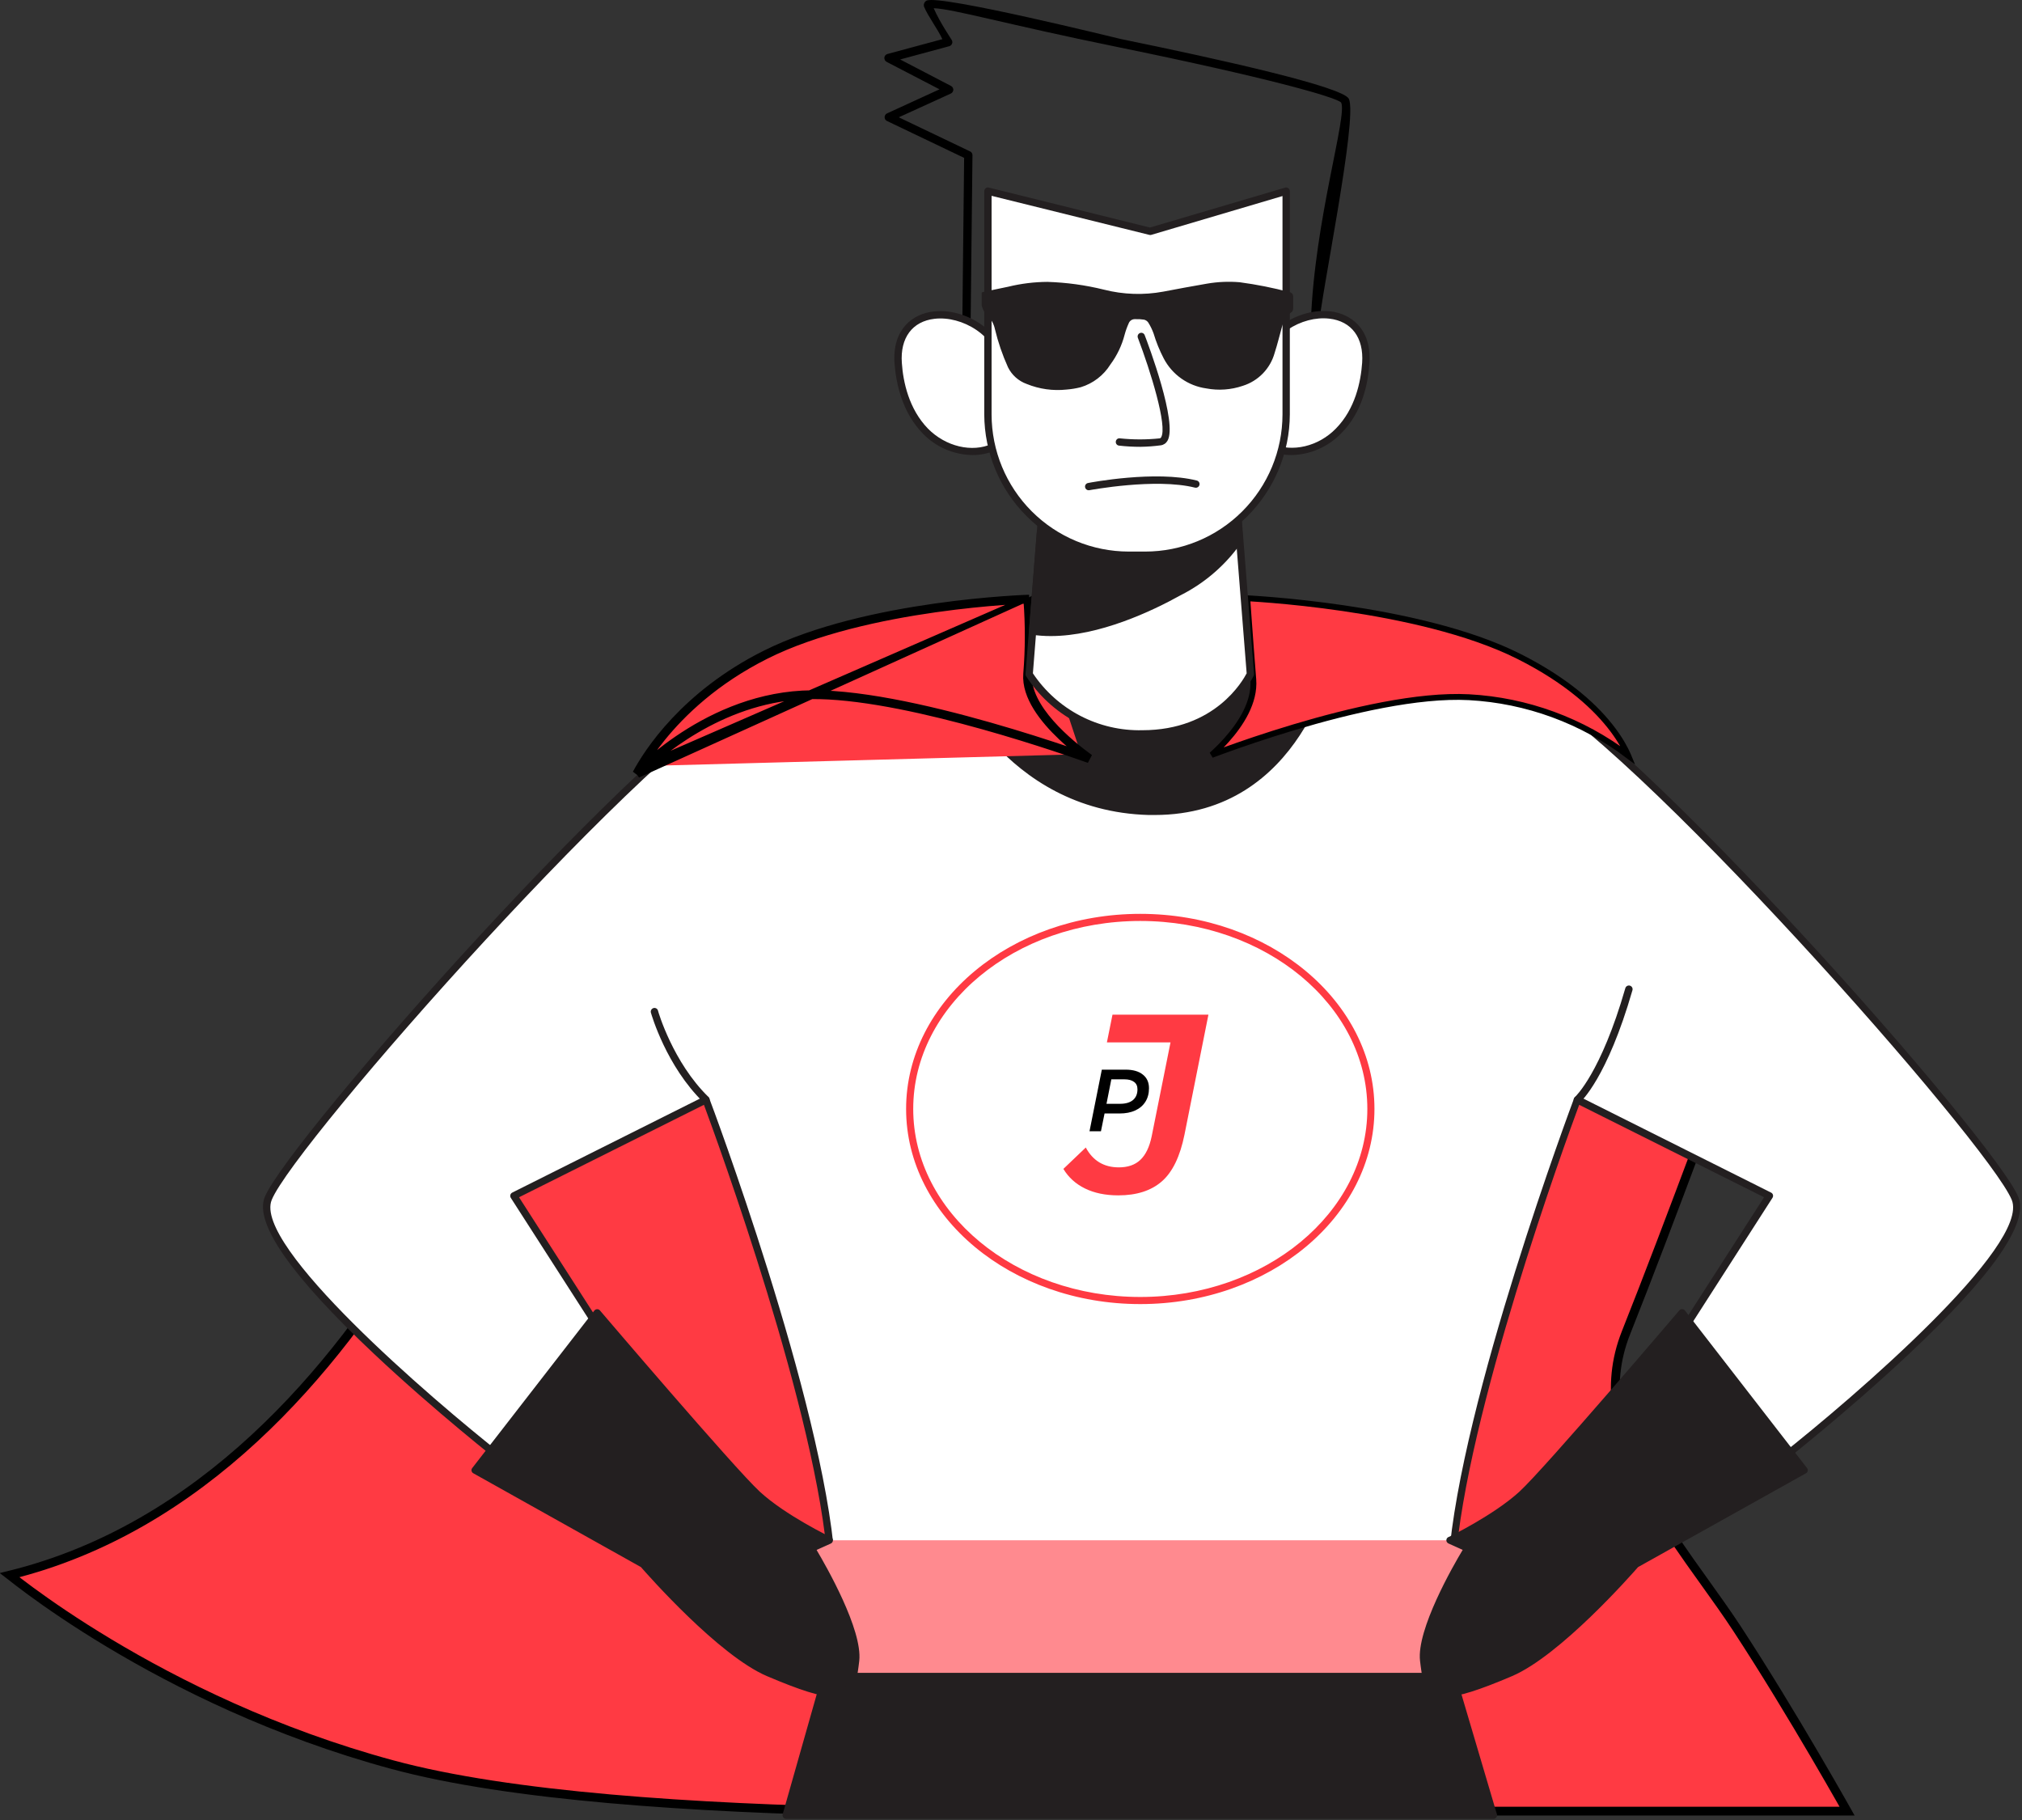 <svg width="690" height="621" viewBox="0 0 690 621" fill="none" xmlns="http://www.w3.org/2000/svg">
<rect x="0" y="0" width="690" height="621" fill="#333333" stroke="none"/>
<path d="M329.802 115.287C329.424 115.28 329.063 115.129 328.793 114.864C328.523 114.599 328.365 114.241 328.35 113.863L329.005 53.869L302.683 41.28C302.431 41.168 302.22 40.983 302.075 40.749C301.931 40.515 301.861 40.243 301.873 39.968C301.876 39.696 301.956 39.431 302.104 39.204C302.253 38.976 302.463 38.796 302.711 38.684L320.603 30.477L302.543 21.098C302.291 20.955 302.086 20.741 301.952 20.484C301.819 20.226 301.762 19.936 301.789 19.647C301.82 19.358 301.938 19.086 302.128 18.867C302.317 18.647 302.569 18.491 302.85 18.419L321.58 13.366C320.073 10.044 316.556 5.368 315.328 2.27C315.209 1.879 315.231 1.458 315.389 1.081C315.547 0.705 315.831 0.394 316.193 0.204C320.882 -1.917 381.782 13.184 382.536 13.324C416.87 20.358 458.238 29.625 460.275 33.701C463.485 40.121 450.427 102.391 450.092 111.295C450.078 111.661 449.926 112.008 449.668 112.267C449.409 112.526 449.062 112.677 448.696 112.691L329.774 115.259L329.802 115.287ZM306.702 40.024L331.043 51.664C331.283 51.775 331.487 51.952 331.63 52.174C331.773 52.397 331.85 52.655 331.852 52.92L331.198 112.356L447.328 109.844C448.556 75.147 459.912 39.311 457.651 34.985C455.781 33.059 431.133 26.22 381.559 16.087C342.48 8.104 325.656 3.107 318.621 2.8C320.659 7.573 324.818 13.617 324.846 13.757C324.935 13.948 324.981 14.155 324.982 14.366C324.983 14.576 324.937 14.784 324.85 14.975C324.762 15.166 324.634 15.336 324.475 15.473C324.315 15.609 324.127 15.71 323.925 15.767L307.177 20.289L324.539 29.333C324.776 29.46 324.975 29.649 325.112 29.88C325.25 30.111 325.322 30.376 325.321 30.645C325.306 30.917 325.218 31.18 325.065 31.406C324.913 31.633 324.702 31.813 324.455 31.929L306.702 40.024Z" fill="black"/>
<path d="M630.311 617.968H447.987C438.762 617.968 427.089 618.101 413.634 618.253C382.013 618.612 340.548 619.083 297.883 618.208C237.038 616.961 174.002 612.98 133.859 602.102C93.682 591.215 60.444 574.566 37.248 560.637C25.652 553.673 16.572 547.393 10.395 542.857C7.307 540.589 4.946 538.758 3.359 537.497C3.341 537.482 3.324 537.468 3.306 537.454C68.584 521.387 113.921 468.488 142.977 419.546C157.741 394.677 168.344 370.758 175.257 353.058C178.714 344.206 181.25 336.906 182.922 331.814C183.759 329.269 184.379 327.275 184.791 325.915C184.967 325.337 185.104 324.873 185.205 324.53C185.42 324.444 185.685 324.337 186.001 324.211C186.966 323.824 188.395 323.258 190.244 322.542C193.941 321.109 199.315 319.074 206.017 316.67C219.423 311.862 238.134 305.579 259.357 299.681C301.87 287.865 354.212 277.666 394.18 283.766C434.29 289.887 484.025 308.199 523.812 325.03C543.688 333.438 561.049 341.463 573.441 347.385C579.637 350.346 584.589 352.781 587.991 354.476C589.692 355.323 591.006 355.985 591.894 356.434C591.951 356.463 592.006 356.491 592.059 356.519C591.906 356.935 591.716 357.451 591.492 358.059C590.828 359.861 589.864 362.474 588.662 365.724C586.258 372.224 582.902 381.267 579.096 391.44C571.483 411.789 562.072 436.65 554.871 454.725C547.429 473.406 552.245 491.432 561.148 508.285C565.6 516.713 571.104 524.904 576.671 532.793C578.372 535.203 580.075 537.581 581.757 539.928C585.603 545.296 589.338 550.508 592.672 555.596C602.274 570.247 611.997 586.397 619.323 598.891C622.985 605.136 626.046 610.465 628.192 614.231C629.052 615.742 629.766 617.002 630.311 617.968Z" fill="#FF3A43" stroke="black" stroke-width="3"/>
<path d="M284.405 562.442L268.244 619.372H509.649L490.526 554.701L284.405 562.442Z" fill="#231F20"/>
<path d="M509.648 620.61H268.244C268.056 620.608 267.871 620.563 267.702 620.479C267.534 620.395 267.387 620.274 267.273 620.125C267.165 619.971 267.091 619.797 267.058 619.612C267.024 619.428 267.032 619.238 267.079 619.057L283.24 562.127C283.31 561.88 283.456 561.661 283.656 561.5C283.856 561.339 284.101 561.245 284.357 561.229L490.478 553.488C490.749 553.477 491.015 553.558 491.235 553.716C491.455 553.874 491.616 554.102 491.691 554.362L510.813 619.033C510.874 619.212 510.889 619.405 510.855 619.592C510.821 619.778 510.74 619.954 510.619 620.1C510.51 620.257 510.365 620.385 510.196 620.474C510.027 620.562 509.839 620.609 509.648 620.61ZM269.845 618.183H508.023L489.628 555.963L285.327 563.656L269.845 618.183Z" fill="#231F20"/>
<path d="M687.596 408.931C679.394 388.911 555.488 249.523 519.064 232.197C482.64 214.87 394.479 227.343 394.479 227.343H384.505C384.505 227.343 296.393 214.846 259.945 232.197C223.496 249.547 99.712 388.935 91.51 408.931C83.307 428.927 171.59 498.232 171.59 498.232L211.508 464.526L175.327 408.033L240.847 375.224C240.847 375.224 280.013 479.086 283.653 533.759H495.404C499.044 479.086 538.21 375.224 538.21 375.224L603.73 408.033L567.452 464.526L607.516 498.135C607.516 498.135 695.895 428.975 687.596 408.931Z" fill="white"/>
<path d="M495.477 534.996H283.726C283.41 534.997 283.106 534.876 282.875 534.66C282.645 534.443 282.507 534.147 282.488 533.832C279.115 483.26 244.729 389.154 240.216 376.972L177.122 408.518L212.649 463.846C212.814 464.1 212.881 464.406 212.836 464.706C212.792 465.005 212.639 465.278 212.406 465.472L172.487 499.179C172.266 499.362 171.987 499.463 171.699 499.463C171.411 499.463 171.132 499.362 170.91 499.179C170.692 499.009 148.512 481.61 127.667 461.978C99.275 435.285 86.729 417.279 90.345 408.446C98.256 389.032 221.894 248.917 259.508 231.056C295.908 213.778 381.181 225.596 384.772 226.203H394.479C397.925 225.693 483.222 213.876 519.598 231.056C557.187 248.917 680.85 389.105 688.761 408.446C692.377 417.279 679.806 435.309 651.439 461.978C630.569 481.61 608.414 499.009 608.195 499.179C607.974 499.362 607.695 499.463 607.407 499.463C607.119 499.463 606.84 499.362 606.618 499.179L566.699 465.472C566.467 465.278 566.314 465.005 566.269 464.706C566.224 464.406 566.291 464.1 566.457 463.846L601.983 408.518L538.89 376.972C534.376 389.105 500.063 483.284 496.642 533.832C496.624 534.135 496.496 534.421 496.281 534.636C496.066 534.851 495.78 534.979 495.477 534.996ZM284.891 532.57H494.312C498.389 478.042 536.73 375.904 537.118 374.836C537.252 374.513 537.504 374.253 537.822 374.108C538.148 373.973 538.515 373.973 538.841 374.108L604.361 406.917C604.519 406.993 604.659 407.101 604.772 407.235C604.885 407.369 604.968 407.525 605.016 407.693C605.06 407.866 605.068 408.045 605.038 408.221C605.009 408.396 604.944 408.564 604.847 408.713L569.175 464.283L607.516 496.606C632.414 476.999 692.862 424.971 686.504 409.416C678.666 390.221 555.925 251.076 518.579 233.337C482.907 216.351 395.619 228.484 394.819 228.63H384.651C383.607 228.63 296.32 216.496 260.624 233.337C223.302 251.076 100.464 390.221 92.723 409.416C86.341 424.971 146.789 476.999 171.687 496.606L210.004 464.283L174.307 408.713C174.213 408.562 174.151 408.394 174.126 408.219C174.101 408.043 174.113 407.864 174.162 407.693C174.21 407.525 174.293 407.369 174.406 407.235C174.519 407.101 174.659 406.993 174.817 406.917L240.337 374.108C240.495 374.042 240.664 374.008 240.835 374.008C241.005 374.008 241.174 374.042 241.332 374.108C241.495 374.175 241.644 374.274 241.769 374.399C241.894 374.524 241.993 374.673 242.06 374.836C242.472 375.831 280.814 477.97 284.891 532.497V532.57Z" fill="#231F20"/>
<path d="M324.785 229.478C324.785 229.478 342.524 275.584 392.149 276.846C443.886 278.254 454.102 223.047 454.102 223.047L324.785 229.478Z" fill="#231F20"/>
<path d="M393.969 278.084H392.004C342.16 276.725 323.742 230.4 323.547 229.939C323.458 229.771 323.412 229.584 323.412 229.393C323.412 229.203 323.458 229.015 323.547 228.847C323.649 228.685 323.788 228.55 323.952 228.452C324.117 228.355 324.303 228.299 324.494 228.289L453.811 221.858C453.992 221.856 454.173 221.892 454.34 221.963C454.507 222.034 454.657 222.139 454.782 222.271C454.898 222.411 454.985 222.574 455.035 222.75C455.085 222.925 455.098 223.109 455.073 223.29C455.17 223.921 444.565 278.084 393.969 278.084ZM326.484 230.594C330.148 238.578 349.003 274.469 392.004 275.633C437.382 276.847 450.244 233.094 452.403 224.334L326.484 230.594Z" fill="#231F20"/>
<path d="M368.895 257.345C370.087 257.759 371.14 258.13 372.038 258.449C365.257 253.54 350.284 241.348 351.187 229.988C351.869 221.641 351.894 213.253 351.264 204.902C351.234 204.918 351.217 204.925 351.217 204.925L351.215 204.925L351.208 204.926L351.179 204.927L351.061 204.931C350.957 204.934 350.8 204.94 350.594 204.948C350.496 204.952 350.386 204.956 350.266 204.961M368.895 257.345C366.85 255.762 364.472 253.794 362.111 251.559C358.993 248.606 355.877 245.16 353.61 241.494C351.349 237.837 349.876 233.87 350.19 229.909L350.19 229.907C350.868 221.606 350.893 213.265 350.266 204.961M368.895 257.345C367.619 256.901 366.182 256.407 364.605 255.873C357.779 253.563 348.317 250.5 337.775 247.496C316.738 241.502 291.236 235.689 273.819 236.634C256.343 237.581 241.547 244.961 231.146 252.067C226.163 255.472 222.176 258.823 219.371 261.393M368.895 257.345C369.556 257.857 370.182 258.328 370.762 258.755C371.042 258.962 371.311 259.158 371.568 259.344C357.047 254.189 303.473 236.027 273.874 237.632C245.633 239.164 224.402 257.743 217.658 264.399L351.187 203.926M350.266 204.961C349.88 204.978 349.382 205 348.78 205.03C347.199 205.11 344.899 205.243 342.03 205.456C336.292 205.883 328.281 206.633 319.193 207.925C300.991 210.511 278.566 215.256 261.412 223.869C244.257 232.482 232.972 243.327 225.979 252.007C223.072 255.615 220.907 258.85 219.371 261.393M350.266 204.961C350.241 204.643 350.216 204.325 350.19 204.007L351.187 203.926M351.187 203.926C351.187 203.926 295.568 205.6 260.964 222.975C233.372 236.829 220.807 256.422 216.848 263.794C217.45 263.198 218.17 262.503 219.004 261.731C219.124 261.62 219.246 261.507 219.371 261.393M351.187 203.926L219.371 261.393" fill="#FF3A43" stroke="black" stroke-width="2"/>
<path d="M413.475 257.592C415.028 256.188 416.808 254.458 418.57 252.481C423.39 247.075 428.295 239.593 427.678 231.826C427.096 224.5 426.562 217.296 426.174 211.922C425.98 209.235 425.822 207.007 425.713 205.45C425.677 204.934 425.646 204.492 425.621 204.132C426.018 204.154 426.515 204.182 427.107 204.219C428.795 204.323 431.246 204.49 434.296 204.746C440.398 205.257 448.894 206.12 458.468 207.524C477.644 210.335 501.038 215.305 518.203 223.917C535.389 232.54 545.032 241.87 550.372 248.994C553.043 252.558 554.642 255.576 555.57 257.687C555.589 257.73 555.608 257.773 555.626 257.815C539.929 245.913 521.005 238.961 501.282 237.895L501.281 237.895C483.863 236.975 460.432 242.485 441.451 248.173C431.94 251.024 423.511 253.931 417.458 256.125C415.983 256.66 414.649 257.153 413.475 257.592Z" fill="#FF3A43" stroke="black" stroke-width="2"/>
<path d="M499.481 525.557H278.727V570.79H499.481V525.557Z" fill="#FF8A8F"/>
<path d="M203.791 447.903L162.101 501.63L219.492 533.759C219.492 533.759 245.287 563.558 262.201 570.79C289.865 582.608 290.569 578.07 291.928 566.543C293.287 555.016 276.883 528.275 276.883 528.275L282.974 525.557C282.974 525.557 267.322 518.034 258.44 509.832C249.558 501.63 203.791 447.903 203.791 447.903Z" fill="#231F20"/>
<path d="M284.551 578.967C280.062 578.967 273.073 576.734 261.716 571.905C245.215 564.843 221.021 537.325 218.716 534.704L161.519 502.696C161.363 502.613 161.227 502.495 161.122 502.353C161.017 502.21 160.946 502.045 160.912 501.871C160.878 501.702 160.882 501.527 160.924 501.359C160.966 501.191 161.045 501.034 161.155 500.901L202.821 447.174C202.935 447.033 203.079 446.918 203.243 446.838C203.406 446.758 203.585 446.716 203.767 446.713C203.946 446.705 204.125 446.737 204.289 446.809C204.453 446.88 204.598 446.989 204.714 447.126C205.175 447.66 250.553 500.901 259.265 508.957C267.977 517.014 283.338 524.415 283.532 524.488C283.742 524.582 283.921 524.735 284.046 524.929C284.171 525.123 284.237 525.349 284.236 525.58C284.229 525.812 284.157 526.037 284.028 526.23C283.899 526.423 283.719 526.576 283.508 526.672L278.654 528.856C281.857 534.243 294.403 556.107 293.214 566.712C292.583 571.978 292.098 576.127 288.846 578.02C287.524 578.713 286.041 579.04 284.551 578.967ZM163.921 501.313L220.099 532.86C220.215 532.936 220.32 533.025 220.414 533.127C220.681 533.418 246.21 562.805 262.687 569.842C277.053 575.958 284.527 577.826 287.56 576.055C289.647 574.841 290.132 571.662 290.715 566.566C292.025 555.501 276.155 529.341 275.864 529.099C275.767 528.954 275.706 528.788 275.685 528.616C275.664 528.443 275.683 528.268 275.742 528.104C275.79 527.938 275.874 527.785 275.987 527.655C276.1 527.526 276.24 527.422 276.397 527.351L280.134 525.653C272.068 521.647 264.508 516.694 257.615 510.899C249.389 503.303 210.659 457.997 203.84 449.989L163.921 501.313Z" fill="#231F20"/>
<path d="M573.931 447.903L615.621 501.63L558.23 533.759C558.23 533.759 532.435 563.558 515.521 570.79C487.857 582.608 487.153 578.07 485.794 566.543C484.435 555.016 500.84 528.275 500.84 528.275L494.749 525.557C494.749 525.557 510.401 518.034 519.282 509.832C528.164 501.63 573.931 447.903 573.931 447.903Z" fill="#231F20"/>
<path d="M493.171 578.967C491.703 579.02 490.247 578.685 488.949 577.997C485.697 576.104 485.212 571.954 484.581 566.688C483.343 556.084 495.889 534.22 499.141 528.832L494.288 526.648C494.076 526.553 493.896 526.4 493.767 526.207C493.638 526.014 493.566 525.788 493.56 525.556C493.558 525.326 493.624 525.1 493.749 524.906C493.874 524.712 494.053 524.559 494.263 524.464C494.409 524.464 509.843 516.918 518.53 508.934C527.218 500.95 572.621 447.636 573.082 447.102C573.197 446.965 573.342 446.857 573.507 446.786C573.671 446.714 573.849 446.681 574.028 446.69C574.21 446.692 574.389 446.735 574.553 446.815C574.716 446.894 574.86 447.009 574.974 447.151L616.64 500.902C616.75 501.035 616.829 501.192 616.871 501.36C616.913 501.527 616.917 501.703 616.883 501.872C616.85 502.046 616.778 502.211 616.673 502.353C616.568 502.496 616.432 502.614 616.276 502.697L558.983 534.705C556.677 537.326 532.483 564.844 515.982 571.906C504.65 576.735 497.661 578.967 493.171 578.967ZM497.588 525.581L501.325 527.279C501.482 527.35 501.622 527.454 501.735 527.584C501.848 527.713 501.932 527.866 501.98 528.032C502.057 528.186 502.097 528.356 502.097 528.529C502.097 528.702 502.057 528.872 501.98 529.027C501.81 529.269 485.819 555.429 487.129 566.494C487.711 571.59 488.197 574.769 490.284 575.983C493.366 577.754 500.791 575.983 515.157 569.77C531.634 562.733 557.163 533.37 557.43 533.055C557.523 532.953 557.629 532.864 557.745 532.788L613.922 501.241L574.004 449.796C567.185 457.804 528.455 503.183 520.229 510.705C513.299 516.517 505.698 521.479 497.588 525.484V525.581Z" fill="#231F20"/>
<path d="M343.009 125.278C339.636 104.311 304.838 99.167 306.609 123.87C306.866 132.455 310.149 140.672 315.879 147.069C321.849 153.136 331.458 155.999 339.224 152.529" fill="white"/>
<path d="M331.944 155.271C328.773 155.235 325.64 154.574 322.725 153.324C319.81 152.075 317.17 150.263 314.957 147.991C307.871 140.711 305.809 131.005 305.25 124.016C304.425 112.174 311.608 107.029 318.621 106.277C329.105 105.063 342.136 112.538 344.174 125.132C344.223 125.46 344.141 125.794 343.946 126.062C343.751 126.33 343.458 126.51 343.131 126.564C342.968 126.595 342.8 126.592 342.638 126.556C342.476 126.52 342.323 126.45 342.189 126.352C342.054 126.255 341.942 126.13 341.857 125.987C341.773 125.844 341.719 125.685 341.699 125.52C339.903 114.309 328.207 107.709 318.913 108.776C311.317 109.65 307.143 115.28 307.75 123.822C308.187 130.374 310.177 139.571 316.656 146.244C322.698 152.383 331.725 154.519 338.496 151.437C338.798 151.302 339.142 151.292 339.452 151.411C339.761 151.529 340.011 151.765 340.146 152.068C340.281 152.37 340.291 152.714 340.172 153.024C340.054 153.333 339.817 153.583 339.515 153.718C337.126 154.753 334.548 155.282 331.944 155.271Z" fill="#231F20"/>
<path d="M429.738 125.278C433.087 104.311 467.886 99.167 466.138 123.87C465.882 132.455 462.599 140.672 456.869 147.069C450.899 153.136 441.289 155.999 433.524 152.529" fill="white"/>
<path d="M440.804 155.271C438.131 155.294 435.484 154.748 433.039 153.67C432.888 153.604 432.752 153.509 432.638 153.39C432.524 153.271 432.436 153.131 432.377 152.977C432.318 152.823 432.291 152.66 432.296 152.495C432.301 152.331 432.339 152.169 432.408 152.02C432.545 151.719 432.795 151.485 433.104 151.367C433.412 151.249 433.755 151.257 434.058 151.389C440.95 154.471 449.953 152.335 455.898 146.196C462.45 139.522 464.367 130.325 464.828 123.773C465.41 115.231 461.236 109.601 453.641 108.728C444.323 107.636 432.65 114.285 430.879 125.472C430.856 125.638 430.799 125.797 430.712 125.94C430.625 126.084 430.51 126.208 430.374 126.305C430.238 126.403 430.084 126.472 429.92 126.508C429.757 126.544 429.587 126.547 429.423 126.515C429.26 126.492 429.104 126.436 428.964 126.35C428.823 126.265 428.702 126.152 428.606 126.018C428.511 125.884 428.444 125.732 428.409 125.572C428.374 125.411 428.372 125.245 428.404 125.084C430.418 112.489 443.498 105.039 453.932 106.228C460.945 107.053 468.128 112.125 467.303 123.967C466.842 130.932 464.877 140.736 457.597 147.943C453.172 152.486 447.144 155.117 440.804 155.271Z" fill="#231F20"/>
<path d="M426.681 230.037C426.681 230.037 417.265 250.615 389.795 250.615C382.137 250.824 374.555 249.045 367.788 245.451C361.022 241.858 355.302 236.572 351.187 230.109L352.352 215.549L355.046 181.576L357.472 149.738H420.177L422.264 175.776L422.895 184.221L426.681 230.037Z" fill="white"/>
<path d="M389.795 251.803C381.922 251.96 374.139 250.098 367.189 246.394C360.24 242.689 354.355 237.267 350.095 230.643C349.975 230.429 349.924 230.183 349.95 229.939L356.356 149.374C356.375 149.058 356.513 148.762 356.743 148.545C356.973 148.329 357.278 148.208 357.594 148.209H420.299C420.615 148.208 420.919 148.329 421.149 148.545C421.379 148.762 421.518 149.058 421.536 149.374L427.943 229.939C427.951 230.156 427.91 230.372 427.821 230.57C427.724 230.764 417.751 251.803 389.795 251.803ZM352.473 229.745C356.557 235.861 362.119 240.847 368.643 244.241C375.168 247.634 382.443 249.326 389.795 249.158C414.669 249.158 424.133 232.172 425.419 229.745L419.134 150.684H358.758L352.473 229.745Z" fill="#231F20"/>
<path d="M423.089 183.954C417.828 191.59 410.748 197.795 402.487 202.009C388.995 209.483 368.805 217.879 352.425 215.38L355.118 181.406C367.119 182.91 379.256 182.991 391.276 181.649C401.856 180.727 412.752 179.683 422.458 175.606L423.089 183.954Z" fill="#231F20"/>
<path d="M358.589 217.03C356.437 217.036 354.287 216.882 352.158 216.569C351.858 216.521 351.587 216.362 351.398 216.124C351.209 215.886 351.117 215.586 351.139 215.283L353.832 181.309C353.845 181.144 353.893 180.982 353.973 180.836C354.052 180.69 354.161 180.562 354.293 180.46C354.541 180.288 354.843 180.211 355.143 180.242C367.047 181.743 379.087 181.817 391.009 180.46C400.861 179.611 412.024 178.64 421.852 174.515C422.02 174.426 422.207 174.379 422.398 174.379C422.588 174.379 422.776 174.426 422.944 174.515C423.107 174.611 423.246 174.745 423.347 174.905C423.448 175.066 423.51 175.248 423.526 175.437L424.157 183.882C424.168 184.139 424.1 184.393 423.963 184.61C418.623 192.444 411.385 198.798 402.924 203.077C393.071 208.561 375.09 217.03 358.589 217.03ZM353.735 214.336C370.843 216.423 391.179 206.911 401.929 200.941C409.899 196.902 416.751 190.959 421.876 183.639L421.391 177.257C411.684 180.994 400.91 181.916 391.397 182.765C379.722 184.102 367.934 184.102 356.259 182.765L353.735 214.336Z" fill="#231F20"/>
<path d="M390.766 189.341H385.161C372.443 189.334 360.246 184.286 351.244 175.302C342.242 166.318 337.169 154.132 337.137 141.414V65.217L392.441 78.927L438.814 65.217V141.414C438.782 154.136 433.706 166.326 424.698 175.311C415.691 184.295 403.488 189.341 390.766 189.341Z" fill="white"/>
<path d="M390.766 190.579H385.161C372.114 190.567 359.604 185.387 350.367 176.173C341.131 166.959 335.92 154.461 335.875 141.415V65.218C335.873 65.026 335.916 64.836 336 64.663C336.084 64.49 336.208 64.34 336.36 64.223C336.511 64.109 336.685 64.03 336.869 63.992C337.054 63.955 337.245 63.959 337.428 64.004L392.416 77.642L438.523 64.029C438.711 63.968 438.911 63.954 439.105 63.987C439.3 64.021 439.483 64.102 439.639 64.223C439.795 64.338 439.922 64.488 440.01 64.661C440.099 64.833 440.146 65.024 440.149 65.218V141.415C440.097 154.476 434.871 166.985 425.615 176.2C416.359 185.415 403.827 190.586 390.766 190.579ZM338.374 66.819V141.415C338.387 153.82 343.321 165.712 352.092 174.484C360.863 183.255 372.756 188.188 385.161 188.201H390.766C403.185 188.208 415.099 183.284 423.89 174.511C432.681 165.738 437.63 153.834 437.649 141.415V66.892L392.853 80.142C392.639 80.202 392.412 80.202 392.198 80.142L338.374 66.819Z" fill="#231F20"/>
<path d="M335.001 104.165V99.797L335.899 99.53L344.053 97.832C348.43 96.762 352.918 96.208 357.424 96.181C363.922 96.381 370.38 97.268 376.691 98.826C383.325 100.518 390.247 100.75 396.978 99.506C401.832 98.584 406.879 97.637 411.854 96.788C415.547 96.153 419.306 95.99 423.041 96.303C428.768 97.069 434.442 98.195 440.027 99.676C440.408 99.73 440.752 99.93 440.987 100.234C441.223 100.537 441.331 100.92 441.289 101.302C441.289 102.588 441.289 103.728 441.289 105.112C441.314 105.447 441.243 105.783 441.084 106.079C440.925 106.376 440.685 106.621 440.391 106.786C439.383 107.414 438.614 108.363 438.207 109.48C437.894 110.214 437.626 110.968 437.407 111.736C436.606 114.624 435.902 117.512 434.98 120.375C434.253 123.021 432.871 125.442 430.963 127.413C429.054 129.385 426.681 130.845 424.06 131.659C420.071 133.013 415.799 133.314 411.66 132.533C408.59 132.108 405.666 130.955 403.133 129.169C400.6 127.383 398.531 125.017 397.1 122.268C395.686 119.552 394.533 116.708 393.654 113.775C393.181 112.468 392.571 111.216 391.834 110.038C391.492 109.549 390.982 109.204 390.402 109.067C389.399 108.912 388.383 108.856 387.369 108.897C386.896 108.867 386.426 108.99 386.028 109.248C385.63 109.506 385.326 109.885 385.161 110.329C384.596 111.575 384.133 112.866 383.777 114.187C382.831 117.858 381.182 121.31 378.924 124.355C376.605 128.085 373.008 130.845 368.805 132.12C367.213 132.526 365.589 132.794 363.951 132.921C359.325 133.42 354.647 132.761 350.338 131.004C347.566 130.002 345.288 127.968 343.98 125.326C342.085 121.132 340.59 116.769 339.515 112.294C339.173 110.663 338.383 109.159 337.234 107.951C336.098 106.965 335.314 105.636 335.001 104.165Z" fill="#231F20"/>
<path d="M389.116 152.457C386.683 152.459 384.253 152.321 381.836 152.044C381.673 152.023 381.515 151.97 381.373 151.888C381.231 151.805 381.106 151.695 381.007 151.564C380.907 151.433 380.835 151.284 380.794 151.124C380.753 150.965 380.744 150.799 380.768 150.637C380.786 150.474 380.836 150.318 380.916 150.175C380.996 150.033 381.104 149.908 381.233 149.809C381.362 149.709 381.51 149.636 381.668 149.595C381.826 149.554 381.99 149.545 382.151 149.569C386.685 150.045 391.256 150.045 395.789 149.569C395.883 149.549 395.971 149.508 396.047 149.449C396.123 149.391 396.184 149.315 396.226 149.229C398.483 145.468 392.562 126.467 388.291 115.256C388.172 114.944 388.183 114.597 388.319 114.292C388.455 113.988 388.707 113.749 389.019 113.63C389.172 113.572 389.335 113.544 389.498 113.549C389.662 113.555 389.823 113.592 389.972 113.66C390.121 113.727 390.255 113.824 390.366 113.944C390.477 114.064 390.564 114.204 390.621 114.358C391.81 117.415 401.977 144.4 398.386 150.418C398.148 150.831 397.819 151.183 397.423 151.448C397.028 151.713 396.577 151.884 396.105 151.947C393.788 152.257 391.454 152.427 389.116 152.457Z" fill="#231F20"/>
<path d="M371.498 167.284C371.209 167.282 370.929 167.18 370.707 166.994C370.486 166.807 370.336 166.549 370.285 166.264C370.254 166.103 370.254 165.938 370.287 165.777C370.32 165.616 370.385 165.464 370.478 165.328C370.57 165.193 370.689 165.077 370.827 164.988C370.964 164.898 371.118 164.838 371.28 164.808C372.202 164.614 394.358 160.44 408.384 163.959C408.544 163.996 408.695 164.065 408.828 164.161C408.961 164.257 409.074 164.378 409.16 164.518C409.246 164.658 409.303 164.814 409.328 164.976C409.353 165.139 409.346 165.304 409.306 165.464C409.266 165.625 409.195 165.776 409.097 165.91C408.998 166.043 408.875 166.156 408.733 166.241C408.591 166.327 408.433 166.384 408.269 166.409C408.105 166.433 407.938 166.426 407.777 166.386C394.285 163.013 371.984 167.235 371.741 167.259L371.498 167.284Z" fill="#231F20"/>
<path d="M389.116 444.966C345.048 444.966 309.206 415.093 309.206 378.378C309.206 341.662 345.048 311.814 389.116 311.814C433.184 311.814 469.026 341.662 469.026 378.378C469.026 415.093 433.184 444.966 389.116 444.966ZM389.116 314.241C346.382 314.241 311.633 343.021 311.633 378.378C311.633 413.734 346.382 442.539 389.116 442.539C431.85 442.539 466.6 413.759 466.6 378.378C466.6 342.997 431.85 314.241 389.116 314.241Z" fill="#FF3A43"/>
<path d="M240.919 376.485C240.591 376.485 240.277 376.354 240.046 376.121C227.379 363.818 222.331 346.249 222.113 345.521C222.03 345.2 222.074 344.858 222.237 344.569C222.4 344.279 222.668 344.064 222.986 343.968C223.146 343.92 223.313 343.905 223.478 343.924C223.644 343.942 223.804 343.993 223.949 344.075C224.093 344.156 224.221 344.266 224.322 344.398C224.424 344.53 224.498 344.681 224.539 344.842C224.539 345.012 229.611 362.484 241.793 374.326C242.02 374.565 242.147 374.882 242.147 375.211C242.147 375.541 242.02 375.858 241.793 376.097C241.564 376.336 241.25 376.476 240.919 376.485Z" fill="#231F20"/>
<path d="M538.283 376.486C538.027 376.492 537.775 376.418 537.563 376.275C537.351 376.132 537.188 375.926 537.097 375.686C537.007 375.447 536.993 375.185 537.058 374.937C537.122 374.689 537.262 374.467 537.458 374.302C537.604 374.157 546.291 366.173 554.639 337.174C554.685 337.015 554.762 336.866 554.866 336.737C554.97 336.607 555.098 336.499 555.243 336.419C555.388 336.339 555.548 336.289 555.713 336.27C555.878 336.252 556.045 336.266 556.204 336.313C556.363 336.359 556.512 336.436 556.642 336.54C556.771 336.643 556.879 336.772 556.959 336.917C557.039 337.062 557.09 337.222 557.108 337.387C557.126 337.552 557.112 337.719 557.066 337.878C548.427 367.847 539.496 375.855 539.132 376.171C538.901 376.382 538.596 376.495 538.283 376.486Z" fill="#231F20"/>
<path d="M381.631 407.868C377.232 407.868 373.44 407.087 370.256 405.524C367.072 403.961 364.612 401.732 362.875 398.838L370.517 391.543C372.948 396.059 376.711 398.317 381.805 398.317C384.873 398.317 387.305 397.477 389.099 395.798C390.952 394.062 392.254 391.37 393.007 387.723L399.433 355.681H377.724L379.634 346.216H412.371L404.208 387.115C402.703 394.583 400.127 399.909 396.48 403.092C392.833 406.276 387.884 407.868 381.631 407.868Z" fill="#FF3A43"/>
<path d="M384.102 364.976C386.645 364.976 388.606 365.537 389.988 366.658C391.389 367.759 392.09 369.31 392.09 371.312C392.09 373.094 391.679 374.635 390.858 375.936C390.058 377.218 388.897 378.209 387.375 378.909C385.874 379.59 384.102 379.93 382.06 379.93H376.926L375.695 385.996H371.791L375.995 364.976H384.102ZM382.211 376.627C384.112 376.627 385.574 376.207 386.595 375.366C387.636 374.505 388.156 373.274 388.156 371.673C388.156 370.552 387.766 369.711 386.985 369.15C386.224 368.57 385.123 368.279 383.682 368.279H379.238L377.586 376.627H382.211Z" fill="black"/>
</svg>
